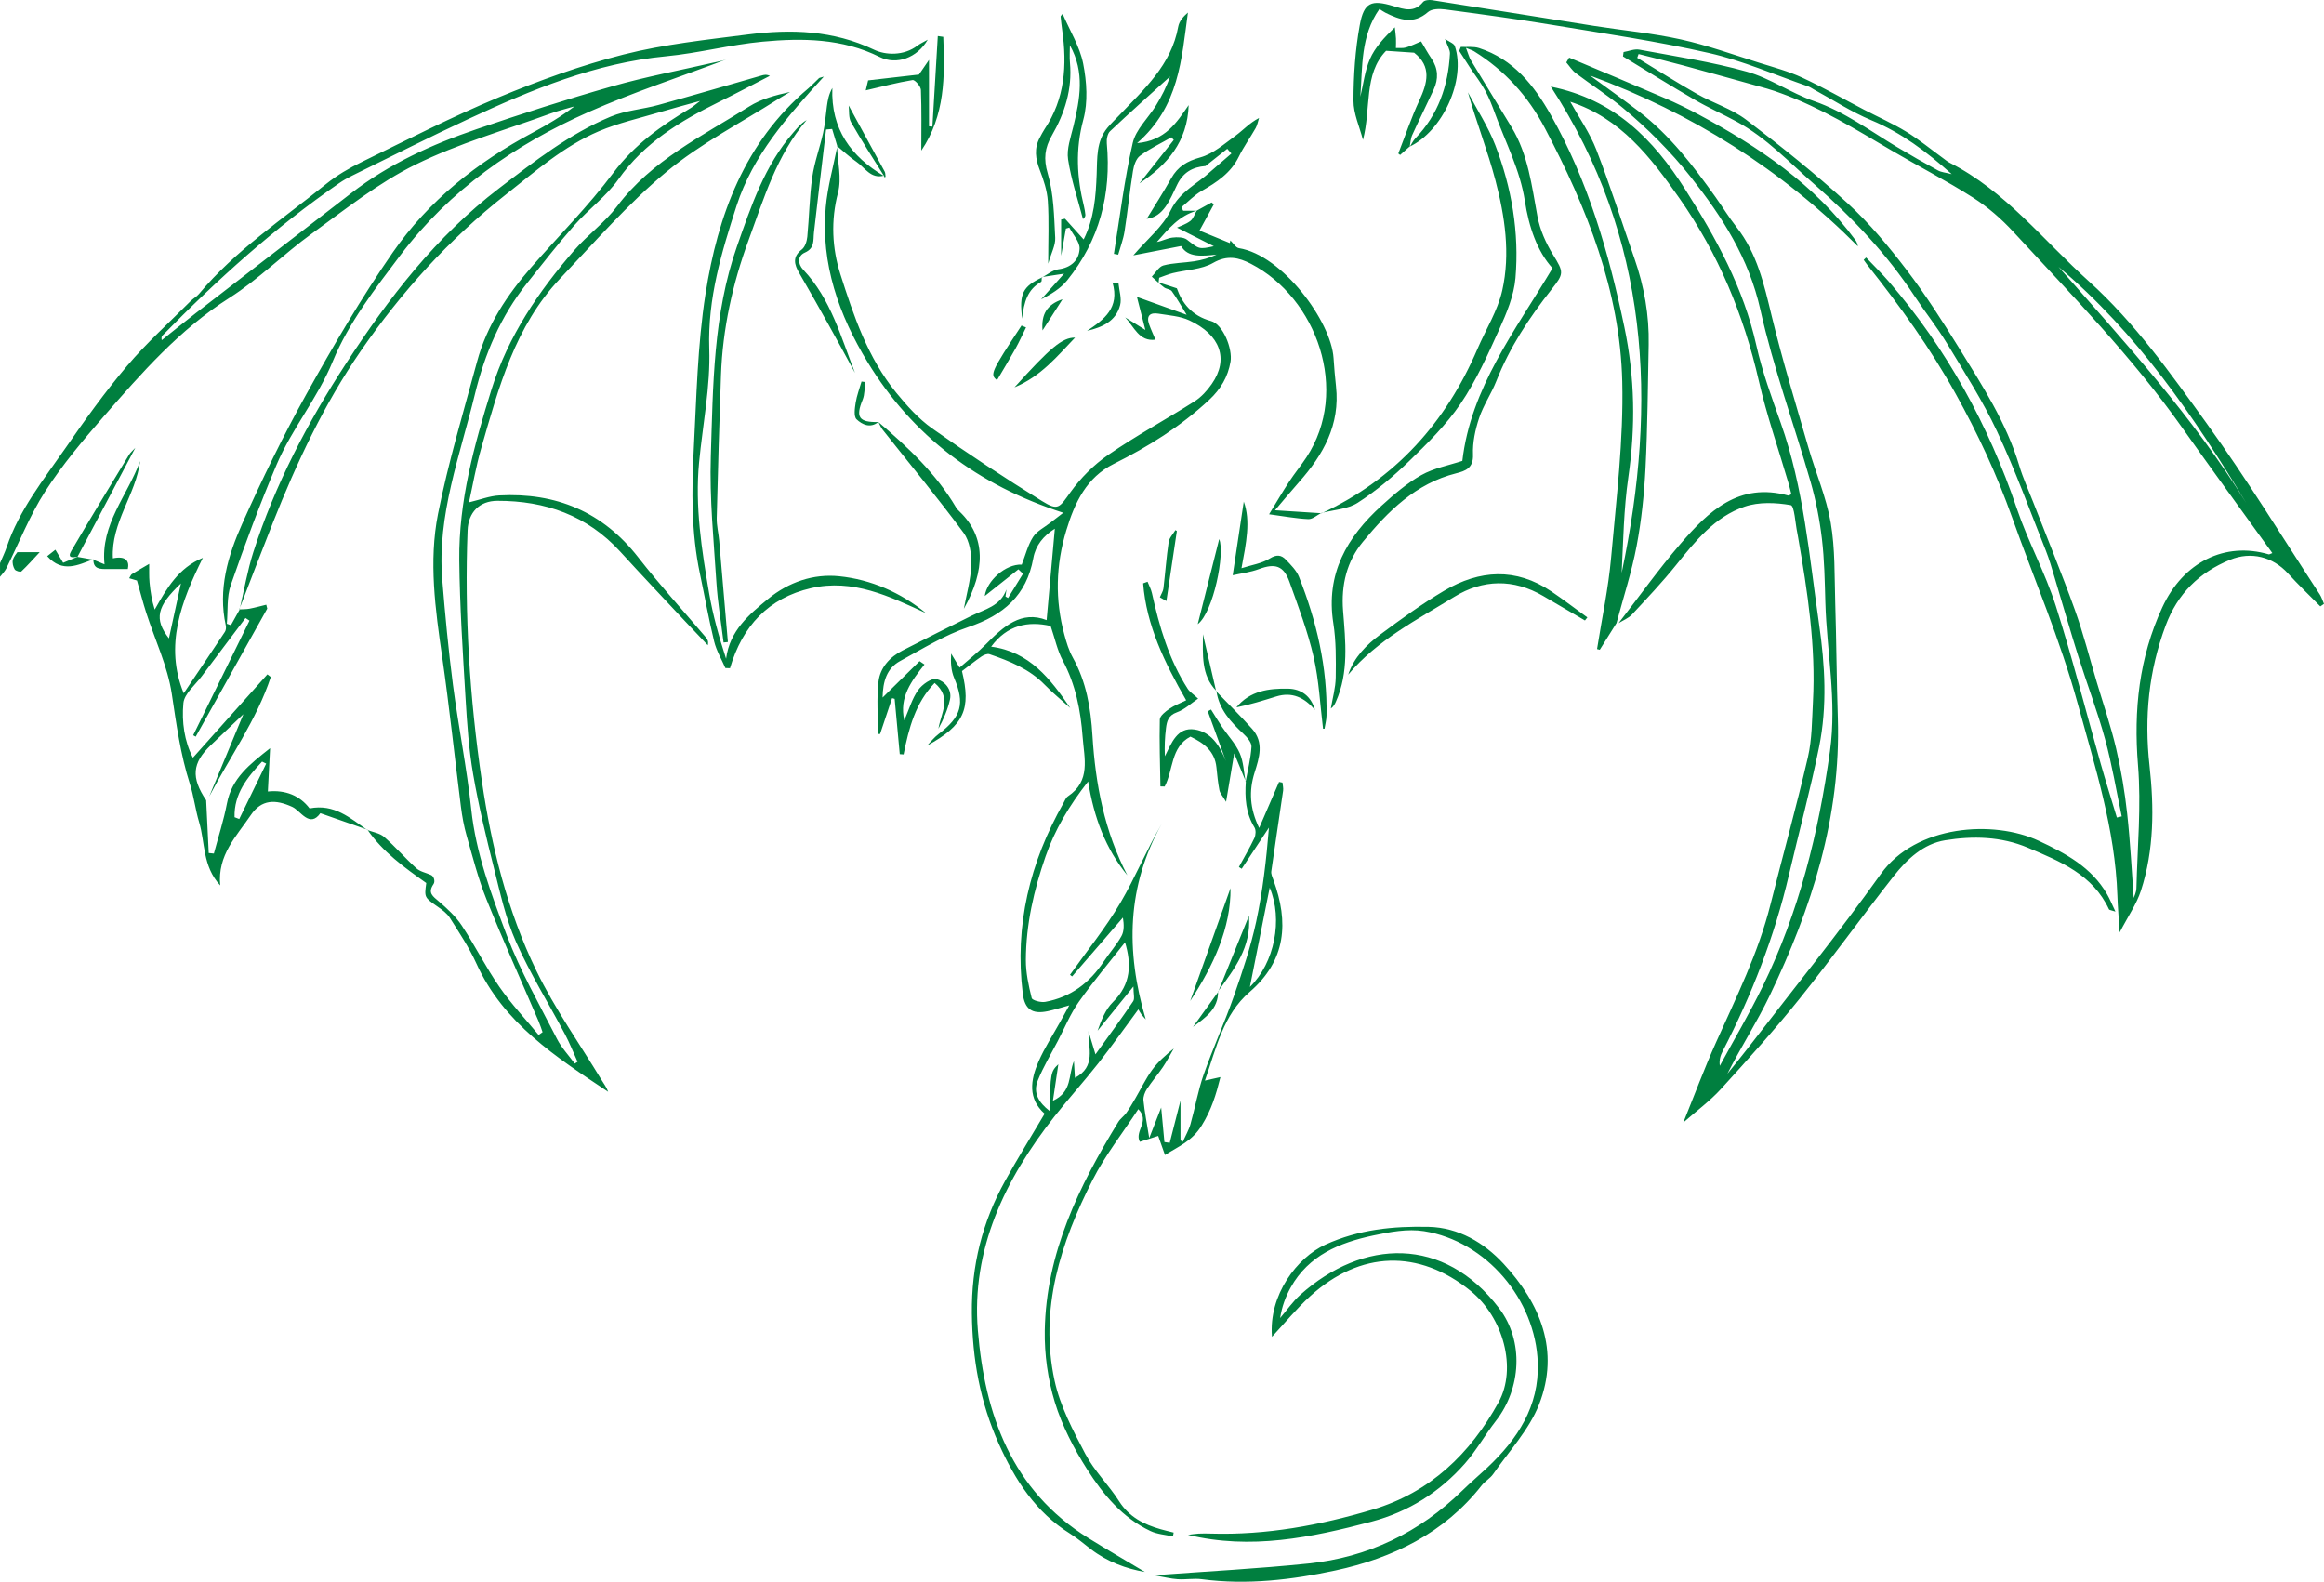 <?xml version="1.0" encoding="UTF-8"?>
<svg width="854.039" height="581.331" xmlns="http://www.w3.org/2000/svg" xmlns:svg="http://www.w3.org/2000/svg">
 <g>
  <title>Layer 1</title>
  <g id="svg_1" clip-rule="evenodd" fill-rule="evenodd">
   <path fill="#007f3f" id="svg_2" d="m0,206.985c0.823,-1.96 1.774,-3.877 2.448,-5.887c4.582,-13.66 13.536,-24.755 21.56,-36.341c7.181,-10.369 14.557,-20.674 22.698,-30.287c7.167,-8.463 15.502,-15.938 23.348,-23.824c0.936,-0.94 2.198,-1.583 3.038,-2.589c13.382,-16.022 30.731,-27.471 46.75,-40.435c3.968,-3.211 8.515,-5.859 13.117,-8.105c16.603,-8.104 33.074,-16.57 50.111,-23.661c14.979,-6.233 30.389,-11.84 46.091,-15.816c14.913,-3.776 30.408,-5.422 45.727,-7.377c15.811,-2.018 31.293,-1.557 46.331,5.616c4.218,2.013 10.89,2.322 15.896,-1.489c0.989,-0.753 2.164,-1.261 3.812,-2.2c-3.874,6.677 -11.431,9.459 -17.7,6.339c-13.73,-6.833 -28.354,-6.974 -42.967,-5.617c-11.893,1.104 -23.595,4.248 -35.487,5.376c-25.984,2.464 -49.513,12.299 -72.754,23.095c-14.335,6.659 -28.442,13.814 -42.635,20.779c-1.64,0.806 -3.246,1.722 -4.749,2.76c-23.651,16.325 -44.863,35.484 -64.923,55.978c-0.317,0.324 -0.469,0.809 -0.278,1.728c4.161,-3.316 8.281,-6.685 12.49,-9.938c19.034,-14.716 38.104,-29.385 57.14,-44.098c13.883,-10.73 29.629,-17.901 46.067,-23.516c16.485,-5.631 33.087,-10.982 49.836,-15.759c12.242,-3.491 24.804,-5.858 37.228,-8.708c1.593,-0.365 3.211,-0.622 4.662,-1.153c-16.862,6.374 -34.05,12.009 -50.511,19.288c-27.146,12.005 -51.168,28.765 -69.236,52.67c-9.287,12.288 -19.05,24.926 -24.817,38.96c-5.608,13.645 -15.033,24.752 -20.655,38.013c-6.154,14.513 -11.649,29.326 -16.833,44.217c-1.526,4.385 -1.021,9.478 -1.448,14.245l1.5,0.518l3.187,-5.702l-0.109,-0.1c1.261,-0.079 2.546,-0.032 3.777,-0.266c2.062,-0.392 4.09,-0.961 6.133,-1.455l0.361,1.428c-8.763,15.691 -17.527,31.383 -26.291,47.074l-0.92,-0.532c6.894,-14.038 13.789,-28.076 20.683,-42.113l-1.458,-0.964c-5.365,7.129 -10.752,14.241 -16.084,21.395c-2.423,3.251 -6.414,6.423 -6.745,9.91c-0.648,6.833 0.344,13.958 3.493,20.046c9.283,-10.391 18.329,-20.517 27.375,-30.643l1.255,0.972c-5.229,15.806 -15.011,29.319 -22.636,43.919c4.134,-9.954 8.268,-19.908 12.563,-30.252c-4.149,3.942 -8.079,7.651 -11.98,11.389c-6.865,6.578 -7.303,11.887 -1.702,20.253c0.313,6.461 0.627,12.922 0.941,19.384l1.898,0.194c1.626,-6.13 3.606,-12.192 4.796,-18.406c1.776,-9.274 8.328,-14.36 15.861,-20.308c-0.317,6.123 -0.572,11.03 -0.825,15.904c6.523,-0.68 11.831,1.579 15.338,6.22c9.057,-1.804 14.943,3.57 21.19,7.926l0.073,-0.096l-17.304,-6.07c-3.959,5.549 -7.239,-0.905 -10.309,-2.314c-6.226,-2.859 -11.341,-2.794 -15.277,3.038c-5.207,7.715 -12.299,14.629 -11.217,25.816c-6.589,-7.154 -5.497,-15.729 -7.751,-23.24c-1.38,-4.601 -1.924,-9.46 -3.386,-14.028c-3.465,-10.825 -4.977,-21.933 -6.662,-33.141c-1.527,-10.162 -6.185,-19.848 -9.381,-29.77c-1.207,-3.744 -2.184,-7.562 -3.418,-11.877l-2.852,-0.845c0.448,-0.712 0.607,-1.264 0.969,-1.488c2.098,-1.301 4.243,-2.525 6.372,-3.775c0.034,2.276 -0.073,4.565 0.136,6.826c0.307,3.327 0.839,6.634 1.904,9.954c4.454,-7.842 8.674,-15.284 17.681,-19.005c-8.027,16.125 -14.176,32.374 -7.026,49.778c4.854,-7.216 10.037,-14.879 15.141,-22.595c0.398,-0.602 0.476,-1.619 0.313,-2.356c-2.919,-13.24 0.783,-25.621 6.017,-37.332c7.254,-16.232 15.039,-32.293 23.686,-47.82c9.852,-17.691 20.123,-35.254 31.636,-51.887c13.163,-19.016 31.06,-33.208 51.504,-44.103c5.268,-2.807 10.396,-5.876 15.295,-9.625c-2.869,0.85 -5.794,1.547 -8.599,2.573c-16.692,6.11 -33.98,11.031 -49.84,18.844c-13.582,6.691 -25.742,16.414 -38.112,25.375c-10.365,7.509 -19.53,16.788 -30.285,23.618c-18.323,11.636 -32.251,27.599 -46.205,43.617c-7.642,8.773 -15.209,17.774 -21.485,27.526c-5.69,8.842 -9.562,18.853 -14.298,28.316c-0.557,1.111 -1.508,2.026 -2.277,3.032l-0.001,-5.001zm86.193,93.355l1.732,0.666c3.298,-6.782 6.596,-13.565 9.894,-20.349l-1.511,-0.739c-5.42,5.779 -10.332,11.811 -10.115,20.422zm-19.701,-85.919c-8.933,8.48 -9.91,13.1 -4.412,20.207c1.437,-6.578 2.898,-13.27 4.412,-20.207zm527.549,14.578l-6.148,9.814l-1,-0.269c1.769,-11.204 4.171,-22.353 5.17,-33.625c1.907,-21.518 4.597,-43.145 4.088,-64.658c-0.789,-33.369 -13,-63.837 -28.412,-93.137c-6.248,-11.878 -14.761,-21.225 -26.023,-28.258c-0.538,-0.336 -1.179,-0.507 -2.988,-1.263c0.84,2.159 1.146,3.455 1.799,4.541c4.945,8.222 9.975,16.394 14.946,24.599c6.101,10.068 7.42,21.471 9.509,32.74c0.91,4.91 3.092,9.837 5.73,14.117c4.027,6.534 4.065,6.918 -0.602,12.837c-8.146,10.33 -15.367,21.272 -20.24,33.636c-1.826,4.633 -4.75,8.861 -6.311,13.562c-1.424,4.287 -2.434,8.991 -2.252,13.457c0.201,4.978 -2.832,6.021 -6.17,6.859c-14.897,3.74 -25.09,13.989 -34.312,25.207c-5.875,7.146 -8.012,15.767 -7.265,25.29c0.881,11.224 2.184,22.63 -2.646,33.465c-0.396,0.89 -0.821,1.766 -1.848,2.499c0.635,-3.811 1.744,-7.615 1.797,-11.434c0.09,-6.641 0.149,-13.387 -0.879,-19.915c-2.858,-18.131 4.98,-31.668 17.697,-43.192c4.553,-4.127 9.316,-8.257 14.625,-11.245c4.617,-2.6 10.14,-3.593 15.085,-5.236c3.123,-26.902 19.446,-47.848 33.133,-70.815c-5.659,-6.241 -8.702,-15.275 -10.152,-24.704c-1.747,-11.361 -7.049,-21.364 -10.894,-31.926c-1.08,-2.967 -2.215,-5.954 -3.725,-8.713c-1.604,-2.93 -3.697,-5.59 -5.549,-8.387c-1.342,-2.027 -2.641,-4.085 -3.959,-6.129l0.586,-1.483c2.248,0.119 4.65,-0.236 6.72,0.437c12.545,4.078 20.125,13.592 26.328,24.56c13.763,24.332 21.325,50.648 27.039,77.91c3.903,18.621 4.155,36.697 1.464,55.295c-1.682,11.616 -1.861,23.451 -2.443,35.111c13.239,-62.613 10.279,-123.01 -26.041,-178.708c23.347,4.708 37.684,19.351 49.348,37.701c11.403,17.938 21.475,36.306 26.177,57.347c2.167,9.692 5.629,19.131 8.966,28.52c8.504,23.927 10.487,49.031 14.085,73.882c2.195,15.159 3.053,30.249 0.02,45.227c-3.196,15.788 -7.421,31.366 -11.093,47.061c-5.302,22.664 -13.688,44.155 -24.354,64.799c-0.805,1.557 -1.336,3.255 -1.033,5.351c5.272,-9.717 10.906,-19.258 15.749,-29.185c13.335,-27.332 20.511,-56.331 24.722,-86.447c2.598,-18.574 -1.163,-36.445 -1.688,-54.641c-0.226,-7.821 -0.348,-15.683 -1.266,-23.437c-0.838,-7.066 -2.218,-14.146 -4.18,-20.985c-6.05,-21.094 -13.666,-41.812 -18.433,-63.178c-4.234,-18.981 -13.978,-34.101 -25.635,-48.862c-7.388,-9.354 -15.696,-17.614 -24.734,-25.192c-5.536,-4.643 -11.692,-8.542 -17.468,-12.909c-1.371,-1.037 -2.335,-2.613 -3.486,-3.941l1.038,-1.771c11.722,4.95 23.469,9.843 35.151,14.882c4.246,1.831 8.416,3.872 12.49,6.062c22.022,11.833 42.493,25.63 57.58,46.128c0.461,0.626 0.751,1.379 0.898,2.276c-28.137,-28.308 -61.068,-48.991 -98.445,-62.775c6.008,4.409 12.094,8.717 18.008,13.249c11.35,8.699 19.92,19.924 28.129,31.449c2.601,3.651 4.946,7.495 7.709,11.015c7.546,9.615 10.104,21.026 12.9,32.585c3.944,16.312 8.879,32.389 13.539,48.523c2.657,9.197 6.552,18.146 8.166,27.503c1.658,9.612 1.363,19.582 1.664,29.403c0.433,14.127 0.506,28.267 0.955,42.393c1.158,36.394 -9.602,69.883 -25.075,102.13c-4.658,9.708 -10.562,18.818 -15.504,28.645c2.438,-3.048 4.928,-6.056 7.307,-9.149c16.432,-21.374 33.437,-42.341 49.07,-64.284c12.882,-18.08 41.463,-19.929 57.99,-12.212c9.909,4.627 19.433,9.711 25.155,19.65c1.016,1.764 1.778,3.673 3.072,6.385c-1.597,-0.532 -2.24,-0.552 -2.363,-0.814c-5.955,-12.806 -17.935,-17.634 -29.808,-22.66c-9.858,-4.173 -20.228,-4.369 -30.399,-2.736c-7.967,1.278 -14.034,6.959 -18.914,13.168c-11.722,14.913 -22.783,30.351 -34.655,45.14c-9.16,11.41 -18.979,22.31 -28.848,33.125c-4.053,4.441 -9.003,8.065 -13.813,12.299c4.01,-9.881 7.718,-19.852 12.062,-29.537c7.426,-16.553 15.506,-32.812 19.959,-50.545c4.535,-18.062 9.555,-36.009 13.761,-54.146c1.525,-6.576 1.488,-13.547 1.856,-20.354c1.104,-20.427 -1.96,-40.497 -5.457,-60.52c-0.086,-0.492 -0.157,-0.988 -0.264,-1.477c-0.782,-3.614 -1.071,-10.095 -2.447,-10.335c-5.488,-0.958 -11.737,-1.214 -16.93,0.55c-10.938,3.716 -18.072,12.616 -25.133,21.397c-5.097,6.339 -10.707,12.274 -16.256,18.233c-1.301,1.396 -3.281,2.159 -4.95,3.213c7.536,-9.729 14.689,-19.788 22.704,-29.106c10.312,-11.99 21.557,-22.841 39.705,-17.795c0.222,0.062 0.551,-0.26 1.095,-0.537c-0.359,-1.374 -0.697,-2.813 -1.112,-4.229c-3.649,-12.45 -7.953,-24.75 -10.836,-37.374c-5.55,-24.297 -14.878,-46.722 -29.227,-67.187c-10.562,-15.066 -21.536,-29.361 -40.074,-35.42c3.246,5.872 7.205,11.492 9.612,17.712c5.087,13.147 9.339,26.616 13.981,39.938c3.571,10.249 5.441,20.774 5.219,31.634c-0.312,15.118 -0.394,30.25 -1.161,45.346c-0.487,9.596 -1.485,19.242 -3.272,28.674c-1.808,9.555 -4.871,18.878 -7.386,28.306zm-76.097,-175.072l-3.409,3.019l-0.672,-0.533c2.531,-6.473 4.76,-13.086 7.68,-19.38c3.029,-6.53 4.689,-12.567 -1.869,-17.662c-2.928,-0.196 -6.011,-0.403 -10.306,-0.692c-8.325,8.572 -5.415,21.188 -8.497,32.742c-1.235,-4.812 -3.498,-9.627 -3.486,-14.436c0.023,-9.265 0.65,-18.65 2.311,-27.752c1.537,-8.425 4.268,-9.432 12.365,-6.996c3.887,1.169 7.639,2.519 10.888,-1.486c0.556,-0.684 2.212,-0.857 3.271,-0.692c19.836,3.102 39.652,6.322 59.485,9.446c10.656,1.679 21.457,2.665 31.967,4.987c9.834,2.173 19.388,5.639 29.029,8.648c5.23,1.633 10.587,3.069 15.528,5.364c7.766,3.604 15.222,7.873 22.822,11.833c5.164,2.689 10.525,5.051 15.48,8.078c4.711,2.879 9.007,6.435 13.488,9.688c0.809,0.587 1.579,1.259 2.462,1.707c20.519,10.417 34.473,28.56 51.098,43.535c16.97,15.286 30.116,33.949 43.358,52.292c14.679,20.333 27.777,41.807 41.529,62.807c0.691,1.056 1.056,2.326 1.572,3.496l-1.347,0.927c-3.972,-4.03 -8.076,-7.939 -11.885,-12.118c-5.576,-6.12 -13.594,-8.153 -21.247,-5.019c-11.363,4.652 -19.332,12.438 -23.709,24.173c-6.246,16.746 -7.902,33.691 -5.932,51.502c1.697,15.33 1.718,30.968 -3.153,45.947c-1.598,4.915 -4.699,9.341 -7.824,15.357c-0.344,-5.512 -0.698,-9.552 -0.832,-13.599c-0.81,-24.401 -8.253,-47.385 -14.617,-70.655c-6.387,-23.353 -15.954,-45.492 -24.032,-68.19c-5.674,-15.943 -12.674,-30.946 -20.798,-45.567c-9.306,-16.745 -20.473,-32.264 -32.375,-47.255c-0.494,-0.622 -0.935,-1.285 -1.4,-1.93l0.885,-0.861c2.824,2.979 5.778,5.845 8.451,8.953c21.199,24.651 36.526,52.56 46.958,83.35c4.104,12.111 10.394,23.498 14.284,35.664c6.116,19.126 11.013,38.641 16.491,57.973c1.886,6.653 3.971,13.251 5.964,19.874l1.79,-0.422c-2.005,-9.48 -3.574,-19.08 -6.13,-28.409c-2.808,-10.247 -6.626,-20.214 -9.816,-30.361c-3.028,-9.629 -5.797,-19.339 -8.718,-29.002c-1.004,-3.321 -1.938,-6.683 -3.221,-9.899c-5.853,-14.664 -11.235,-29.557 -17.929,-43.832c-5.251,-11.2 -12.001,-21.719 -18.418,-32.34c-3.601,-5.959 -7.99,-11.435 -11.826,-17.26c-10.24,-15.55 -22.851,-28.913 -36.826,-41.146c-9.237,-8.086 -17.659,-17.146 -28.605,-23.082c-5.11,-2.771 -10.445,-5.142 -15.464,-8.061c-8.864,-5.155 -17.563,-10.593 -26.332,-15.912l0.221,-1.597c1.931,-0.328 3.969,-1.229 5.775,-0.892c13.227,2.472 26.609,4.469 39.528,8.091c8.57,2.403 16.232,7.889 24.704,10.835c11.208,3.899 20.505,10.871 30.452,16.843c4.973,2.985 10.018,5.855 15.108,8.634c1.229,0.67 2.769,0.766 5.021,1.346c-9.401,-8.402 -18.59,-15.242 -29.527,-19.8c-7.321,-3.05 -14.068,-7.477 -21.072,-11.287c-0.729,-0.396 -1.414,-0.914 -2.187,-1.181c-12.082,-4.176 -23.929,-9.398 -36.321,-12.222c-19.073,-4.345 -38.499,-7.182 -57.822,-10.382c-13.061,-2.163 -26.19,-3.928 -39.315,-5.673c-2.029,-0.27 -4.854,-0.224 -6.189,0.951c-5.354,4.71 -10.443,2.887 -15.701,0.249c-0.686,-0.344 -1.309,-0.812 -2.179,-1.359c-6.968,9.929 -6.188,21.266 -7.009,32.241c1.119,-4.642 1.643,-9.544 3.529,-13.85c1.829,-4.177 5.059,-7.739 9.135,-11.647c0.148,1.366 0.35,2.729 0.427,4.101c0.065,1.166 -0.013,2.341 -0.028,3.512c1.246,-0.05 2.56,0.135 3.721,-0.204c1.851,-0.539 3.6,-1.427 5.535,-2.228c1.253,2.088 2.428,4.267 3.812,6.303c2.494,3.669 2.611,7.484 0.82,11.38c-2.572,5.595 -5.337,11.102 -7.877,16.711c-0.605,1.338 -0.645,2.932 -0.945,4.408l-0.097,-0.096zm266.16,276.104c0.149,-0.51 0.961,-2.041 0.999,-3.591c0.367,-15.074 1.812,-30.25 0.586,-45.204c-1.661,-20.266 0.412,-39.578 8.912,-57.979c7.771,-16.825 23.138,-24.21 39.125,-19.512c0.22,0.064 0.529,-0.176 1.328,-0.47c-11.161,-15.512 -22.328,-30.812 -33.262,-46.276c-18.334,-25.929 -40.473,-48.571 -61.911,-71.807c-4.362,-4.729 -9.385,-9.102 -14.795,-12.554c-9.766,-6.231 -20.113,-11.543 -30.107,-17.425c-12.989,-7.645 -25.815,-15.578 -40.065,-20.776c-1.865,-0.681 -3.737,-1.363 -5.647,-1.897c-10.244,-2.865 -20.492,-5.72 -30.76,-8.502c-5.428,-1.471 -10.896,-2.786 -16.346,-4.171l-0.502,1.396c7.322,4.447 14.55,9.062 21.998,13.287c5.922,3.357 12.727,5.431 18.065,9.488c12.826,9.747 25.448,19.859 37.322,30.731c7.975,7.301 15.004,15.789 21.591,24.408c6.953,9.1 13.151,18.816 19.188,28.567c8.562,13.833 17.471,27.52 22.214,43.354c1.376,4.593 3.4,8.993 5.145,13.475c5.119,13.158 10.503,26.22 15.281,39.5c3.145,8.74 5.429,17.791 8.085,26.706c2.412,8.101 5.18,16.119 7.102,24.336c1.847,7.895 3.181,15.954 4.068,24.016c1.16,10.536 1.661,21.145 2.386,30.9zm41.388,-145.122c-19.267,-31.904 -40.152,-62.54 -68.997,-86.813c24.437,27.79 49.454,55.118 68.997,86.813zm-385.747,-107.458l5.507,-3.043l0.82,0.686l-5.267,9.645l11.132,4.585l0.213,-0.955c1.036,0.979 1.962,2.647 3.126,2.835c16.028,2.577 33.893,26.94 34.785,40.344c0.232,3.485 0.52,6.971 0.904,10.443c1.562,14.094 -4.677,25.141 -13.584,35.193c-3.188,3.597 -6.244,7.308 -8.834,10.348l17.143,1.102l-0.098,-0.111c-1.605,0.803 -3.244,2.34 -4.81,2.269c-4.497,-0.203 -8.966,-1.057 -14.407,-1.783c2.58,-4.212 4.879,-8.159 7.373,-11.979c2.002,-3.062 4.345,-5.901 6.356,-8.957c16.097,-24.452 3.804,-58.566 -20.392,-71.108c-4.457,-2.31 -8.682,-3.335 -13.915,-0.33c-4.254,2.443 -9.85,2.526 -14.827,3.751c-1.697,0.417 -3.323,1.124 -4.981,1.699l-0.213,1.709c1.97,0.637 3.939,1.274 6.701,2.169c1.894,5.385 5.436,10.084 12.569,12.031c4.404,1.202 7.951,10.207 7.162,14.908c-0.941,5.614 -3.628,10.135 -7.857,14.076c-10.459,9.745 -22.345,17.176 -35.09,23.531c-9.939,4.957 -14.301,14.146 -17.409,24.424c-3.875,12.814 -4.181,25.475 -0.719,38.291c0.776,2.872 1.647,5.821 3.083,8.396c5.004,8.973 6.631,18.64 7.25,28.755c1.093,17.839 4.42,35.22 12.826,51.319c-7.99,-9.784 -12.268,-21.137 -14.411,-34.488c-7.051,8.992 -12.248,17.785 -15.642,27.53c-4.292,12.32 -7.202,24.999 -7.244,38.104c-0.015,4.673 1.002,9.412 2.146,13.972c0.217,0.866 3.361,1.693 4.95,1.407c9.361,-1.686 16.352,-6.989 21.549,-14.863c2.087,-3.161 4.671,-6.026 6.491,-9.323c1.02,-1.847 0.94,-4.301 0.527,-6.783l-18.672,21.621l-0.77,-0.599c6.214,-8.762 13.039,-17.163 18.47,-26.385c5.506,-9.351 9.635,-19.512 15.268,-29.154c-12.824,22.867 -13.364,46.648 -5.901,71.936c-0.922,-1.059 -1.292,-1.42 -1.586,-1.836c-0.366,-0.519 -0.668,-1.082 -1.137,-1.854c-4.991,6.751 -9.677,13.402 -14.696,19.793c-5.242,6.674 -10.951,12.98 -16.198,19.65c-18.122,23.037 -30.528,48.688 -28.081,78.538c2.522,30.771 12.337,58.786 40.637,76.346c6.989,4.337 14.108,8.464 20.736,12.431c-6.831,-1.161 -13.781,-3.709 -19.897,-8.404c-2.493,-1.913 -4.892,-3.985 -7.548,-5.64c-12.709,-7.915 -20.245,-19.697 -26.246,-33.072c-6.879,-15.332 -9.705,-31.096 -9.889,-47.881c-0.193,-17.558 3.839,-33.622 12.236,-48.756c4.585,-8.264 9.574,-16.304 14.507,-24.658c-6.233,-5.547 -5.191,-12.402 -2.274,-19.096c2.248,-5.157 5.375,-9.931 8.109,-14.876c0.87,-1.574 1.733,-3.151 3.222,-5.859c-3.398,0.933 -5.655,1.679 -7.967,2.16c-5.752,1.198 -8.42,-0.79 -9.119,-6.474c-3.084,-25.064 2.601,-48.248 14.94,-70.016c0.492,-0.868 0.872,-1.982 1.633,-2.488c8.486,-5.639 6.014,-13.874 5.424,-21.78c-0.735,-9.839 -2.569,-19.274 -7.304,-28.118c-2.001,-3.737 -2.878,-8.075 -4.459,-12.708c-8.304,-1.907 -15.968,-0.362 -21.86,7.604c14.031,1.802 21.818,11.843 29.074,22.541c-3.13,-2.825 -6.426,-5.488 -9.354,-8.509c-5.659,-5.836 -12.888,-8.729 -20.316,-11.267c-0.804,-0.274 -2.12,0.269 -2.931,0.823c-2.443,1.672 -4.754,3.536 -7.195,5.386c3.395,13.998 0.836,19.932 -12.842,27.394c1.397,-1.424 2.641,-3.053 4.217,-4.239c8.491,-6.388 9.744,-11.181 5.735,-20.664c-1.126,-2.663 -1.3,-5.729 -1.092,-8.928l3.099,5.16c3.35,-2.95 6.688,-5.568 9.646,-8.561c6.475,-6.552 13.055,-12.545 22.338,-8.899c1.019,-11.337 2.001,-22.27 3.02,-33.597c-4.179,2.617 -7.065,6.111 -7.916,10.847c-2.458,13.676 -10.977,20.939 -23.796,25.283c-8.802,2.982 -16.947,8.024 -25.18,12.522c-4.823,2.635 -6.312,7.437 -6.408,13.41c4.814,-4.741 9.202,-9.063 13.59,-13.385l1.807,1.228c-4.7,5.982 -9.398,11.967 -7.424,20.54c1.729,-3.962 2.836,-7.931 5.071,-11.105c1.458,-2.073 4.96,-4.551 6.824,-4.067c2.851,0.741 5.769,3.7 4.884,7.579c-0.842,3.692 -2.368,7.229 -4.241,10.654c0.934,-5.713 5.104,-11.354 -1.379,-16.807c-7.052,7.288 -9.495,16.647 -11.415,26.254l-1.408,-0.097l-1.875,-20.315l-0.943,-0.265l-4.416,13.179l-0.752,-0.013c0,-6.414 -0.553,-12.893 0.174,-19.223c0.59,-5.14 4.127,-9.045 8.837,-11.461c8.402,-4.31 16.842,-8.548 25.306,-12.735c4.874,-2.411 10.697,-3.536 12.882,-9.723l-0.355,2.611l0.936,0.558l5.503,-8.916l-1.704,-1.619l-12.354,9.801c0.701,-5.53 7.623,-11.817 13.596,-11.538c1.356,-3.477 2.228,-7.136 4.138,-10.134c1.4,-2.196 4.157,-3.533 6.324,-5.235c1.539,-1.208 3.104,-2.386 4.8,-3.687c-31.442,-10.138 -55.386,-28.244 -71.898,-55.345c-10.515,-17.259 -17.259,-36.145 -15.401,-56.897c0.677,-7.563 2.79,-14.998 4.261,-22.479l-0.125,-0.104c0.225,5.742 1.79,11.838 0.388,17.15c-2.711,10.274 -2.167,20.488 0.841,29.934c4.874,15.303 10.085,30.811 20.51,43.572c3.93,4.812 8.226,9.631 13.249,13.183c13.153,9.3 26.634,18.168 40.325,26.66c6.016,3.731 6.429,2.419 10.445,-3.178c3.765,-5.248 8.6,-10.124 13.915,-13.78c10.251,-7.05 21.245,-13.012 31.763,-19.688c2.456,-1.559 4.588,-3.931 6.274,-6.344c6.444,-9.231 3.114,-18.116 -8.228,-23.396c-3.427,-1.596 -7.523,-1.829 -11.349,-2.469c-3.075,-0.514 -4.556,0.768 -3.413,3.983c0.655,1.842 1.495,3.618 2.319,5.586c-6.011,0.819 -7.873,-4.781 -11.135,-8.198l7.422,4.628l-3.102,-12.158l18.277,6.576c-2.133,-3.453 -3.642,-6.159 -5.444,-8.654c-0.55,-0.762 -2.028,-0.782 -2.868,-1.421c-1.583,-1.204 -3.01,-2.611 -4.502,-3.934c1.405,-1.429 2.591,-3.669 4.26,-4.119c3.643,-0.982 7.547,-0.947 11.312,-1.531c2.787,-0.432 5.524,-1.184 8.245,-2.466c-5.39,0.567 -10.559,1.157 -13.043,-3.144l-17.563,3.423c5.085,-5.923 10.845,-10.552 13.752,-16.562c3.373,-6.969 9.761,-9.661 14.729,-14.322l7.564,-6.545l-1.521,-1.736l-7.981,6.334c-4.763,0.369 -8.252,2.318 -10.459,6.908c-2.671,5.553 -4.996,11.778 -11.153,12.49c2.758,-4.534 6.038,-9.622 8.999,-14.889c2.44,-4.339 5.822,-6.328 10.741,-7.699c4.711,-1.312 8.842,-5.004 12.969,-8.006c2.746,-1.998 5.036,-4.621 8.555,-6.449c-0.396,1.232 -0.602,2.573 -1.225,3.678c-2.002,3.543 -4.417,6.871 -6.194,10.516c-2.948,6.048 -8.092,9.415 -13.65,12.598c-2.734,1.566 -4.983,3.979 -7.452,6.009l0.643,1.276c1.669,0 3.339,0 4.998,0.004c-6.468,1.792 -10.461,6.714 -14.654,11.474c2.019,-0.347 3.802,-1.378 5.684,-1.608c1.773,-0.217 4.127,-0.207 5.395,0.775c4.449,3.447 4.312,3.623 9.852,2.399c-4.472,-2.259 -9.136,-4.615 -13.537,-6.839c1.171,-0.556 3.25,-1.204 4.889,-2.438c1.092,-0.827 1.569,-2.48 2.325,-3.763zm-26.306,268.887c-5.641,7.195 -11.64,14.306 -16.988,21.877c-3.11,4.402 -5.194,9.534 -7.706,14.355c-2.524,4.846 -5.375,9.565 -7.397,14.614c-1.792,4.473 0.377,8.039 4.352,11.116c0.3,-13.854 0.446,-14.491 3.227,-17.15c-0.545,3.668 -1.205,8.11 -1.992,13.412c7.218,-3.352 5.581,-9.454 7.72,-14.556l0.374,6.146c7.846,-4.16 4.898,-10.958 4.969,-17.172l2.57,8.533c5.076,-7.079 9.6,-13.211 13.861,-19.519c0.65,-0.962 0.091,-2.741 0.091,-5.42c-5.054,6.235 -9.114,11.243 -13.174,16.251c1.349,-3.83 2.888,-7.834 5.672,-10.567c6.742,-6.617 6.77,-14.083 4.421,-21.92zm-325.396,-122.276c1.666,-7.083 2.866,-14.314 5.081,-21.222c7.936,-24.747 20.011,-47.73 34.063,-69.286c15.597,-23.926 33.02,-46.63 56.24,-64.363c13.035,-9.955 25.849,-19.986 41.015,-26.333c5.46,-2.284 11.688,-2.673 17.471,-4.268c12.666,-3.492 25.271,-7.204 37.902,-10.824c0.907,-0.26 1.817,-0.506 3.102,0.104c-6.286,3.235 -12.527,6.561 -18.867,9.688c-14.142,6.977 -27.299,14.954 -36.755,28.282c-4.492,6.332 -11.093,11.125 -16.287,17.014c-6.045,6.854 -11.641,14.106 -17.35,21.252c-9.65,12.078 -15.565,26.048 -19.156,40.859c-5.426,22.387 -13.913,44.314 -11.979,67.979c1.057,12.938 2.259,25.88 3.933,38.75c1.986,15.272 5.085,30.413 6.716,45.716c1.733,16.259 7.413,31.344 13.048,46.314c4.95,13.151 12.047,25.51 18.458,38.086c1.675,3.286 4.326,6.074 6.529,9.092l1.039,-0.658c-1.537,-3.398 -2.899,-6.89 -4.643,-10.179c-5.992,-11.303 -12.793,-22.236 -17.968,-33.896c-3.8,-8.561 -5.821,-17.966 -8.121,-27.124c-2.868,-11.419 -5.636,-22.898 -7.64,-34.49c-1.581,-9.144 -2.23,-18.48 -2.783,-27.762c-1.011,-16.953 -2.133,-33.924 -2.312,-50.896c-0.229,-21.675 5.481,-42.384 11.884,-62.905c6.078,-19.482 17.272,-35.908 30.45,-51.097c4.896,-5.644 11.202,-10.146 15.656,-16.075c12.729,-16.948 31.379,-25.818 48.554,-36.682c4.403,-2.785 9.696,-4.165 15.035,-5.35c-1.403,0.835 -2.83,1.633 -4.205,2.511c-13.862,8.849 -28.744,16.471 -41.297,26.896c-14.131,11.736 -26.361,25.812 -39.056,39.215c-16.546,17.468 -22.542,40.032 -28.946,62.281c-1.962,6.816 -3.156,13.854 -4.512,19.937c4.017,-0.952 7.54,-2.354 11.126,-2.545c20.846,-1.113 38.007,5.985 51.089,22.775c7.869,10.099 16.521,19.588 24.811,29.359c0.578,0.682 1.075,1.431 0.736,2.921c-2.776,-2.929 -5.569,-5.842 -8.324,-8.79c-7.96,-8.518 -15.982,-16.979 -23.837,-25.593c-12.146,-13.318 -27.532,-18.727 -45.14,-18.693c-6.648,0.013 -10.716,4.268 -10.969,10.864c-1.181,30.859 0.74,61.485 5.234,92.075c3.562,24.243 9.38,47.779 20.02,69.733c6.782,13.994 15.901,26.856 23.995,40.213c0.851,1.403 1.862,2.71 2.407,4.316c-19.156,-12.784 -38.481,-25.169 -48.458,-47.218c-2.65,-5.855 -6.298,-11.28 -9.737,-16.746c-1.023,-1.626 -2.779,-2.884 -4.401,-4.021c-4.947,-3.468 -4.985,-3.413 -4.249,-8.747c-8.064,-5.729 -15.969,-11.392 -21.612,-19.591l-0.073,0.096c2.094,0.818 4.608,1.156 6.2,2.548c4.128,3.608 7.732,7.811 11.799,11.496c1.372,1.244 3.504,1.651 5.289,2.44c1.179,0.4 1.786,2.36 1.066,3.409c-2.252,3.283 -0.21,4.496 1.983,6.385c3.077,2.649 6.184,5.509 8.402,8.858c4.862,7.341 8.814,15.294 13.819,22.525c4.315,6.232 9.574,11.812 14.416,17.681l1.456,-1.032c-0.479,-1.326 -0.892,-2.682 -1.447,-3.976c-6.419,-14.955 -13.117,-29.799 -19.187,-44.895c-3.029,-7.531 -5.034,-15.488 -7.276,-23.317c-1.001,-3.498 -1.65,-7.131 -2.109,-10.746c-2.323,-18.293 -4.232,-36.645 -6.865,-54.892c-2.53,-17.54 -4.996,-35.224 -1.539,-52.657c3.739,-18.86 9.328,-37.362 14.342,-55.958c3.588,-13.304 11.046,-24.509 20,-34.771c10.05,-11.518 20.94,-22.396 30.064,-34.6c7.757,-10.375 17.657,-17.374 28.385,-23.785c0.955,-0.57 1.792,-1.34 3.526,-2.658c-5.597,1.555 -10.09,2.727 -14.537,4.055c-7.621,2.277 -15.482,4.022 -22.758,7.125c-12.829,5.47 -23.233,14.684 -34.122,23.249c-20.87,16.418 -38.425,35.879 -53.351,57.55c-13.426,19.492 -23.494,40.963 -32.216,62.99c-4.198,10.603 -8.249,21.266 -12.366,31.9l0.109,0.102zm336.045,354.904c19.967,-1.483 38.395,-2.425 56.724,-4.322c21.867,-2.265 40.777,-11.364 56.559,-26.801c2.969,-2.903 6.143,-5.595 9.171,-8.438c11.146,-10.463 19.128,-22.563 18.572,-38.558c-0.81,-23.29 -19.013,-44.7 -41.794,-48.357c-6.032,-0.969 -12.651,0.291 -18.771,1.602c-12.271,2.626 -23.627,7.261 -30.202,19.046c-1.905,3.415 -3.282,7.125 -3.909,11.28c2.48,-2.888 4.672,-6.101 7.488,-8.611c22.979,-20.489 52.616,-21.689 72.975,5.014c9.228,12.104 8.094,29.495 -1.18,41.392c-3.975,5.097 -7.145,10.862 -11.4,15.688c-9.238,10.471 -20.684,17.739 -34.279,21.342c-22.127,5.864 -44.368,10.448 -67.475,4.867c1.304,-0.16 2.604,-0.392 3.913,-0.461c1.495,-0.08 2.998,-0.054 4.496,-0.009c20.347,0.616 40.12,-3.055 59.46,-8.818c21.066,-6.278 35.862,-20.548 46.262,-39.431c6.85,-12.436 1.803,-31.195 -10.327,-40.993c-18.969,-15.322 -40.427,-14.754 -58.804,1.91c-5.115,4.638 -9.514,10.065 -14.129,15.011c-1.291,-15.444 9.327,-29.187 19.617,-33.875c12.357,-5.631 25.002,-6.833 37.959,-6.546c10.959,0.243 20.338,5.815 27.492,13.539c13.554,14.631 20.789,32.036 13.096,51.708c-3.643,9.312 -11.041,17.172 -16.867,25.6c-1.111,1.606 -3.023,2.641 -4.238,4.194c-13.746,17.578 -32.847,26.752 -53.721,31.25c-15.952,3.437 -32.51,5.413 -49.102,3.222c-2.918,-0.385 -5.951,0.188 -8.909,-0.007c-2.514,-0.167 -4.995,-0.805 -8.677,-1.438zm22.83,-324.906c4.414,4.592 8.96,9.065 13.205,13.81c4.473,5 2.639,10.628 0.92,16.073c-2.139,6.77 -1.775,13.205 1.684,20.363c2.574,-5.956 4.943,-11.441 7.312,-16.926l1.26,0.248c0.088,0.994 0.372,2.016 0.232,2.978c-1.426,9.871 -2.957,19.729 -4.343,29.605c-0.14,0.998 0.382,2.137 0.755,3.152c5.724,15.575 4.744,29.627 -8.728,41.229c-9.737,8.388 -12.207,20.509 -16.419,32.558l5.702,-1.281c-1.657,6.607 -3.303,11.969 -6.858,17.742c-3.569,5.797 -8.29,7.564 -13.525,10.879l-2.486,-7.004l-6.755,2.162c-2.097,-4.014 3.916,-7.481 -0.563,-12.004c-5.863,8.962 -12.197,16.979 -16.738,25.907c-11.786,23.17 -19.734,47.539 -14.027,73.872c2.032,9.376 6.765,18.337 11.297,26.942c3.287,6.241 8.591,11.385 12.412,17.389c3.7,5.813 9.093,8.523 15.303,10.292c1.569,0.447 3.161,0.812 4.743,1.215l-0.262,1.438c-2.761,-0.639 -5.739,-0.816 -8.245,-1.996c-10.315,-4.859 -17.408,-13.441 -23.291,-22.681c-4.875,-7.657 -9.209,-16.005 -11.854,-24.639c-2.579,-8.417 -3.861,-17.604 -3.708,-26.419c0.491,-28.387 12.538,-52.986 27.005,-76.595c0.76,-1.24 2.091,-2.12 2.943,-3.318c1.217,-1.711 2.271,-3.541 3.334,-5.354c2.054,-3.502 3.805,-7.218 6.175,-10.487c2.119,-2.922 4.902,-5.361 7.952,-7.84c-1.324,2.282 -2.529,4.646 -4.003,6.826c-1.861,2.752 -4.062,5.277 -5.873,8.06c-0.771,1.186 -1.402,2.822 -1.267,4.17c0.422,4.186 1.241,8.331 2.123,13.846l4.392,-11.225l1.186,12.699l1.947,0.29c1.34,-5.254 2.681,-10.507 3.964,-15.535l0,14.602l0.834,0.544c0.961,-2.154 2.194,-4.232 2.833,-6.479c1.718,-6.05 2.765,-12.318 4.842,-18.231c3.4,-9.681 7.687,-19.051 11.074,-28.735c3.147,-8.997 6.209,-18.104 8.218,-27.398c2.439,-11.292 3.736,-22.832 4.705,-34.624l-10.009,15.119l-1.032,-0.649c1.923,-3.535 3.975,-7.01 5.69,-10.643c0.517,-1.094 0.62,-2.948 0.027,-3.907c-3.245,-5.253 -3.569,-10.956 -3.175,-16.839l-0.082,0.118c0.777,-4.302 1.885,-8.584 2.156,-12.919c0.095,-1.527 -1.581,-3.478 -2.922,-4.727c-4.725,-4.405 -8.987,-9.016 -9.957,-15.759l-0.103,0.086zm12.397,108.677c9.076,-8.83 12.217,-24.836 7.28,-36.509"/>
   <path fill="#007f3f" id="svg_3" d="m302.748,28.157c-13.429,14.688 -26.081,28.946 -32.07,47.485c-5.507,17.047 -10.651,34.013 -10.029,52.544c0.465,13.843 -2.402,27.794 -3.732,41.702c-1.553,16.244 0.944,32.212 3.678,48.113c1.392,8.095 3.604,16.049 6.233,24.103c1.331,-10.343 8.466,-16.271 15.487,-22.025c7.488,-6.139 16.606,-9.263 26.067,-8.294c11.768,1.203 22.55,5.959 31.9,13.557c-13.435,-6.188 -26.864,-12.73 -42.251,-9.178c-15.618,3.607 -25.232,13.942 -29.767,29.428l-1.695,-0.062c-1.407,-3.25 -3.3,-6.381 -4.124,-9.772c-2,-8.227 -3.459,-16.583 -5.218,-24.87c-3.211,-15.127 -3.078,-30.453 -2.275,-45.737c1.001,-19.074 1.367,-38.314 4.311,-57.122c4.52,-28.88 14.35,-55.762 37.751,-75.522c1.385,-1.17 2.61,-2.527 3.942,-3.764c0.211,-0.197 0.592,-0.206 1.792,-0.586zm80.203,73.792c1.982,-1.033 3.884,-2.713 5.963,-2.972c4.744,-0.589 7.617,-3.394 7.823,-7.545c0.125,-2.533 -2.429,-5.199 -3.78,-7.805l-1.254,0.381l-1.745,9.99l0,-13.324l1.422,-0.283c2.164,2.401 4.328,4.804 6.849,7.604c3.893,-7.79 4.464,-15.843 4.779,-23.909c0.233,-5.986 -0.193,-12.083 3.956,-17.116c1.305,-1.584 2.815,-2.999 4.232,-4.491c9.141,-9.62 19.257,-18.56 21.779,-32.65c0.35,-1.952 1.792,-3.709 3.565,-5.216c-2.324,17.068 -3.225,34.583 -18.667,47.983c10.374,-0.877 14.517,-7.543 18.943,-13.966c-0.423,13.464 -7.917,21.986 -18.088,28.768l12.609,-15.954l-0.869,-0.979c-3.883,2.223 -7.973,4.166 -11.549,6.804c-1.456,1.073 -2.249,3.583 -2.568,5.564c-1.188,7.376 -1.943,14.821 -3.098,22.203c-0.454,2.903 -1.534,5.708 -2.329,8.558l-1.582,-0.297c2.207,-13.602 3.844,-27.333 6.916,-40.736c1.146,-5.001 5.723,-9.185 8.582,-13.835c2.05,-3.336 3.845,-6.828 5.114,-10.589c-7.369,6.676 -14.803,13.283 -22.03,20.107c-0.955,0.901 -1.318,2.954 -1.186,4.402c1.712,18.72 -2.709,35.687 -14.57,50.391c-2.409,2.987 -5.9,5.103 -9.57,6.978c2.659,-2.972 5.317,-5.943 8.435,-9.429c-3.154,0.479 -5.678,0.863 -8.202,1.248l0.12,0.115zm102.738,86.683c27.078,-12.585 45.613,-33.259 57.283,-60.451c3.068,-7.149 7.412,-13.994 9.086,-21.447c3.033,-13.513 0.966,-27.24 -2.514,-40.474c-2.846,-10.826 -6.974,-21.315 -10.1,-32.322c3.391,6.444 7.435,12.637 10.039,19.384c6.049,15.676 8.861,32.124 7.428,48.877c-0.549,6.417 -3.25,12.853 -5.951,18.837c-4.23,9.373 -8.507,18.903 -14.238,27.368c-5.246,7.748 -12.12,14.51 -18.886,21.079c-5.793,5.625 -12.097,10.907 -18.862,15.275c-3.719,2.4 -8.857,2.601 -13.369,3.777l0.084,0.097zm-219.788,47.506c-0.9,-7.343 -2.158,-14.662 -2.627,-22.031c-0.981,-15.43 -2.551,-30.917 -2.059,-46.323c0.83,-25.983 0.828,-52.241 9.62,-77.246c5.181,-14.733 10.126,-29.667 20.671,-41.788c1.461,-1.68 2.841,-3.431 4.922,-4.607c-11.055,12.933 -15.711,28.804 -21.346,44.154c-5.88,16.02 -9.528,32.559 -10.132,49.668c-0.616,17.468 -1.135,34.939 -1.557,52.413c-0.067,2.792 0.666,5.595 0.911,8.403c1.084,12.394 2.125,24.791 3.182,37.187l-1.585,0.17zm191.925,51.121l-4.275,-10.363l-2.983,17.792c-1.303,-2.201 -2.23,-3.156 -2.445,-4.251c-0.541,-2.766 -0.813,-5.589 -1.099,-8.398c-0.601,-5.9 -4.565,-8.942 -9.554,-11.303c-7.34,3.873 -6.229,12.267 -9.475,18.338l-1.555,-0.038c-0.13,-8.201 -0.427,-16.406 -0.226,-24.599c0.033,-1.354 2.068,-2.914 3.502,-3.913c1.812,-1.262 3.958,-2.045 6.187,-3.146c-7.959,-13.873 -14.616,-27.521 -15.813,-42.986l1.625,-0.594c0.544,1.39 1.283,2.735 1.602,4.175c2.736,12.361 6.225,24.438 13.17,35.21c0.726,1.126 1.992,1.903 3.803,3.577c-2.465,1.649 -4.919,4.007 -7.843,5.053c-3.133,1.121 -3.649,3.301 -3.964,5.812c-0.423,3.369 -0.567,6.773 -0.407,10.314c2.45,-4.854 4.537,-10.773 10.905,-9.84c6.02,0.883 9.276,5.911 11.509,11.571l-6.642,-18.237l1.188,-0.659c1.344,2.132 2.635,4.301 4.045,6.389c2.177,3.222 4.972,6.153 6.504,9.646c1.41,3.216 1.501,7.01 2.165,10.56l0.076,-0.11zm-67.336,-282.176c2.672,6.208 6.315,12.01 7.558,18.287c1.318,6.656 1.806,14.157 0.065,20.588c-2.96,10.938 -2.398,21.338 0.252,31.975c0.24,0.964 0.38,1.957 0.487,2.945c0.052,0.479 -0.079,0.979 -0.871,1.65c-1.902,-7.309 -4.361,-14.533 -5.479,-21.96c-0.582,-3.867 0.991,-8.14 1.957,-12.142c2.405,-9.968 4.286,-19.874 -1.292,-29.782c0,2.147 -0.165,4.311 0.028,6.44c0.876,9.685 -1.899,18.47 -6.641,26.706c-2.61,4.535 -3.137,8.524 -1.522,13.994c2.215,7.501 2.319,15.691 2.743,23.618c0.146,2.739 -1.454,5.573 -2.583,9.5c0,-8.593 0.331,-15.833 -0.133,-23.021c-0.249,-3.853 -1.541,-7.741 -2.95,-11.387c-1.588,-4.106 -2.159,-7.966 0.024,-11.947c0.56,-1.022 1.063,-2.084 1.711,-3.048c7.536,-11.199 8.327,-23.589 6.495,-36.453c-0.234,-1.647 -0.422,-3.304 -0.574,-4.961c-0.018,-0.21 0.318,-0.456 0.725,-1.002zm-65.732,59.495c-4.812,1.222 -6.913,-2.992 -10.01,-5.104c-2.53,-1.726 -4.777,-3.867 -7.161,-5.834l0.113,0.095c-0.643,-2.115 -1.272,-4.219 -1.901,-6.322l-2.229,0.19c-1.493,12.616 -3.024,25.228 -4.452,37.851c-0.325,2.873 0.39,5.735 -3.39,7.407c-2.645,1.17 -2.679,4.045 -0.521,6.318c10.124,10.665 13.791,24.652 18.993,37.871c-3.212,-5.868 -6.388,-11.757 -9.648,-17.599c-3.561,-6.38 -7.151,-12.745 -10.826,-19.061c-1.866,-3.207 -2.611,-5.962 0.946,-8.719c1.182,-0.916 1.838,-3.024 1.998,-4.66c0.712,-7.281 0.786,-14.642 1.818,-21.869c0.789,-5.525 2.794,-10.866 4.009,-16.344c0.713,-3.217 0.924,-6.543 1.388,-9.816c0.305,-2.15 0.659,-4.294 1.988,-6.651c-0.559,15.165 6.875,25.186 19.021,32.392l-0.136,-0.145zm257.685,163.463c-5.104,-2.992 -10.209,-5.98 -15.309,-8.978c-10.943,-6.43 -22.244,-6.148 -32.664,0.267c-13.722,8.449 -28.337,15.876 -39.019,28.614c2.14,-6.402 6.696,-10.967 11.847,-14.786c7.605,-5.637 15.292,-11.255 23.428,-16.061c12.986,-7.672 26.346,-8.556 39.376,0.265c4.502,3.047 8.823,6.361 13.228,9.554l-0.887,1.125zm-96.239,39.797c-1.097,-8.834 -1.491,-17.829 -3.481,-26.458c-2.158,-9.362 -5.622,-18.447 -8.861,-27.529c-2.129,-5.966 -5.293,-6.892 -11.145,-4.715c-3.271,1.217 -6.838,1.637 -9.716,2.289l4.068,-27.068c2.581,7.087 0.909,15.148 -0.838,24.482c3.802,-1.228 7.463,-1.744 10.329,-3.532c2.572,-1.605 4.301,-1.385 6.029,0.436c1.798,1.893 3.826,3.886 4.758,6.231c6.502,16.376 10.484,33.303 10.128,51.055c-0.032,1.603 -0.479,3.197 -0.732,4.795l-0.539,0.014zm-163.413,-112.727c10.86,9.26 21.227,18.966 28.568,31.428c0.331,0.561 0.825,1.04 1.301,1.498c9.655,9.309 9.517,21.442 1.534,35.723c0.942,-5.178 2.56,-10.667 2.74,-16.203c0.128,-3.924 -0.595,-8.717 -2.821,-11.729c-9.548,-12.914 -19.803,-25.306 -29.768,-37.913c-0.656,-0.831 -1.042,-1.876 -1.553,-2.82l-0.001,0.016zm15.773,-99.766c0,-7.439 0.155,-14.885 -0.146,-22.312c-0.053,-1.311 -2.204,-3.758 -3.048,-3.62c-5.701,0.933 -11.312,2.42 -17.224,3.791l0.875,-3.668l18.682,-2.14l3.691,-5.385l0,24.42l1.245,0.108c0.662,-11.097 1.323,-22.192 1.984,-33.289l2.012,0.291c0.598,14.469 0.69,28.858 -8.071,41.804zm-304.337,150.335l4.178,1.729c-1.514,-14.767 8.515,-25.358 13.083,-37.944c-1.519,12.336 -10.728,22.557 -10.004,35.743c4.725,-1.014 6.17,0.978 5.486,3.937c-2.812,0 -5.193,0.001 -7.574,-0.001c-2.539,-0.002 -5.165,0.113 -5.074,-3.589l-0.095,0.125zm483.814,-151.657c0.688,-1.062 1.224,-2.271 2.086,-3.164c8.385,-8.692 12.061,-19.315 12.707,-31.125c0.076,-1.39 -0.914,-2.838 -1.823,-5.446c1.566,1.106 3.273,1.647 3.615,2.653c4.185,12.299 -4.487,31.336 -16.681,36.986l0.096,0.096zm-65.842,272.374c0.152,14.674 -6.253,28.435 -14.811,41.493c5.069,-14.199 10.137,-28.399 14.811,-41.493zm-423.577,-121.826c-1.759,0.355 -4.062,0.706 -2.409,-2.117c6.945,-11.868 14.116,-23.604 21.242,-35.366c0.493,-0.812 1.293,-1.439 2.27,-2.499c-7.241,13.657 -14.245,26.869 -21.25,40.08l0.147,-0.098zm454.605,56.34c-3.863,-4.516 -8.359,-6.749 -14.239,-4.931c-4.825,1.492 -9.642,3.012 -14.634,4.002c4.979,-6.098 11.951,-7.022 19.05,-6.871c4.782,0.101 8.385,2.722 9.823,7.8zm-43.077,-31.504l7.887,-31.286c2.208,5.165 -2.117,26.861 -7.887,31.286zm-45.08,-105.322c-6.508,6.761 -12.445,14.189 -22.264,18.276c13.206,-14.601 17.524,-18.305 22.264,-18.276zm37.409,71.087c-1.293,8.644 -2.587,17.287 -3.852,25.732l-2.397,-1.389c0.528,-1.269 1.188,-2.226 1.31,-3.247c0.681,-5.684 1.086,-11.405 1.923,-17.063c0.229,-1.547 1.625,-2.922 2.484,-4.375l0.532,0.342zm15.192,169.308c3.677,-9.085 7.354,-18.171 11.296,-27.91c0.935,11.646 -5.446,19.627 -11.348,27.797l0.052,0.113zm-122.913,-299.902l0.135,0.145c-4.082,-6.576 -8.317,-13.067 -12.141,-19.793c-0.972,-1.71 -0.633,-4.165 -0.882,-6.16c4.529,8.294 8.899,16.274 13.227,24.278c0.278,0.514 0.248,1.201 0.318,1.812c0.014,0.118 -0.169,0.26 -0.261,0.39l-0.396,-0.672zm52.295,55.758c-1.28,2.591 -2.458,5.238 -3.864,7.758c-2.21,3.964 -4.574,7.842 -6.796,11.626c-2.652,-2.047 -2.337,-2.892 9.001,-20.065l1.659,0.681zm22.419,1.265c6.264,-4.146 12.076,-8.476 9.354,-17.773l2.202,0.286c0.249,2.688 1.237,5.565 0.601,8.023c-1.538,5.939 -6.558,8.155 -12.157,9.464zm-393.089,81.343l8.206,0c-2.398,2.566 -4.478,4.935 -6.766,7.082c-0.331,0.312 -2.091,-0.184 -2.429,-0.755c-0.574,-0.974 -0.945,-2.41 -0.667,-3.456c0.362,-1.358 1.442,-2.525 1.656,-2.871zm440.639,51.029c-5.749,-5.867 -4.953,-13.479 -4.965,-20.876c1.621,6.987 3.242,13.975 4.862,20.962l0.103,-0.086zm-418.546,-49.305c1.911,0.346 3.822,0.691 5.742,1.024l0.104,-0.138c-5.652,2.091 -11.33,5.164 -16.972,-1.141l2.996,-2.374l2.862,4.8c1.587,-0.663 3.484,-1.455 5.397,-2.259l-0.129,0.088zm294.316,-49.574c-2.994,2.438 -6.014,0.928 -8.02,-0.981c-1.089,-1.037 -0.651,-4.064 -0.328,-6.104c0.418,-2.644 1.408,-5.195 2.152,-7.787l1.356,0.179c-0.291,2.185 -0.141,4.55 -0.952,6.52c-2.645,6.423 -1.4,8.341 5.791,8.195l0.001,-0.022zm60.04,-53.261c-0.072,0.606 0.066,1.591 -0.248,1.766c-4.851,2.706 -6.35,7.286 -6.935,13.523c-1.187,-9.2 0.208,-11.812 7.304,-15.17l-0.121,-0.119zm0.285,19.604c-0.515,-5.938 1.619,-9.529 7.34,-11.449l-7.34,11.449zm64.502,242.93c0.133,6.501 -4.717,9.646 -9.203,13.037c3.096,-4.29 6.191,-8.58 9.271,-12.897l-0.068,-0.14z"/>
  </g>
 </g>
</svg>